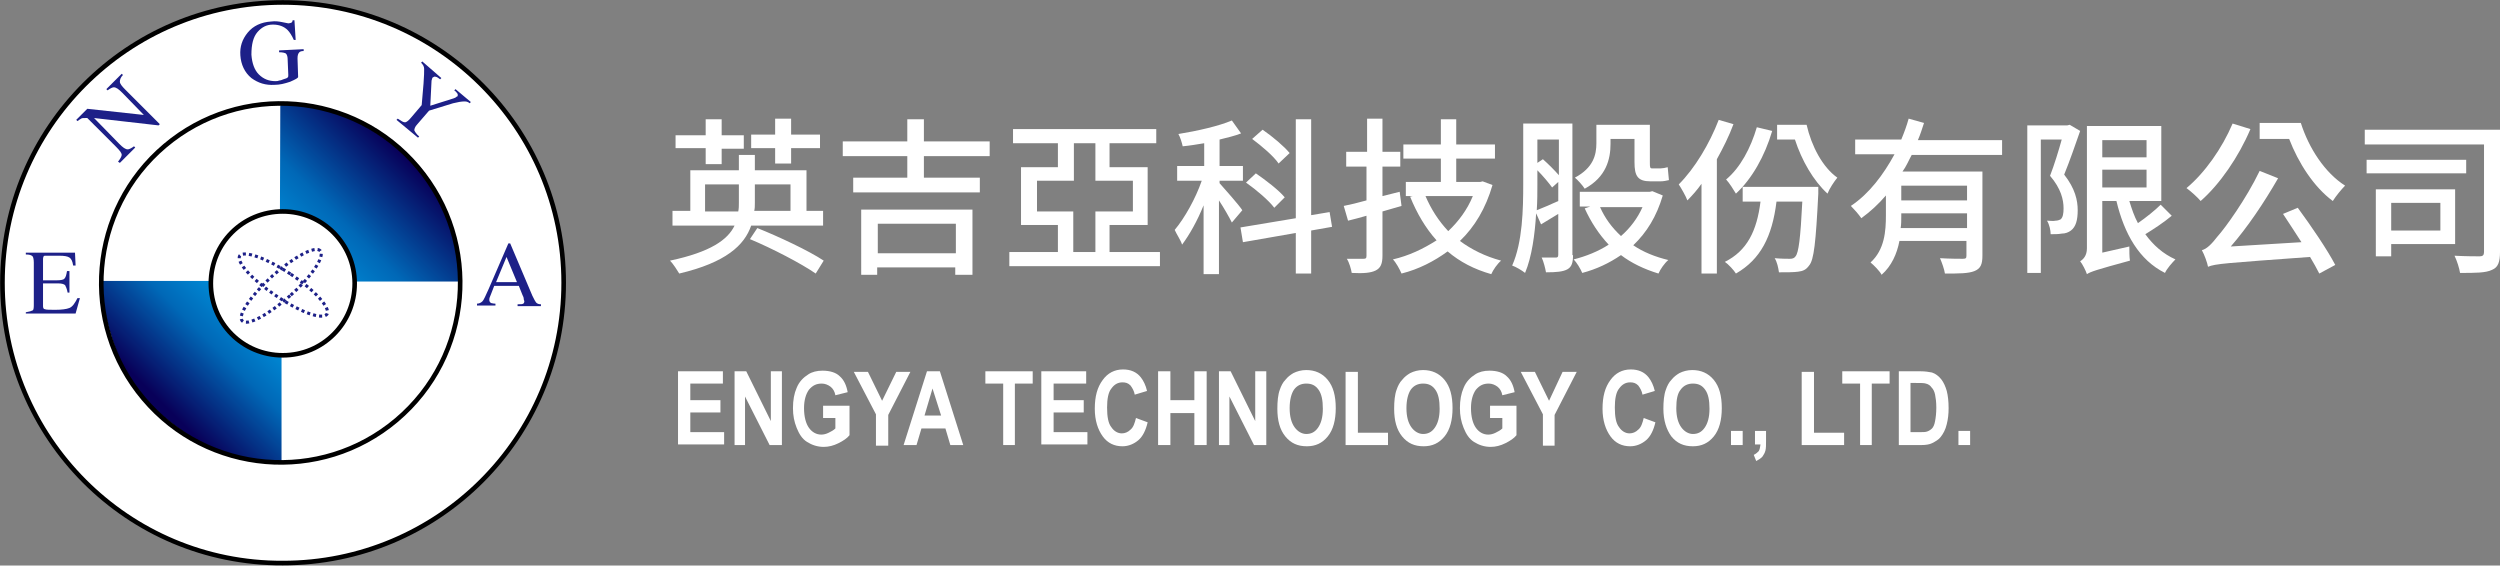 <?xml version="1.0" encoding="utf-8"?>
<!-- Generator: Adobe Illustrator 23.0.5, SVG Export Plug-In . SVG Version: 6.00 Build 0)  -->
<svg version="1.1" id="圖層_1" xmlns="http://www.w3.org/2000/svg" xmlns:xlink="http://www.w3.org/1999/xlink" x="0px" y="0px"
	 viewBox="0 0 406.7 92" style="enable-background:new 0 0 406.7 92;" xml:space="preserve">
<rect x="0" y="0" width="406.7" height="92" fill="#808080" stroke="none"/>
<style type="text/css">
	.st0{fill:#FFFFFF;stroke:#000000;stroke-width:0.75;}
	.st1{fill:#1D2088;}
	.st2{fill:url(#SVGID_1_);}
	.st3{fill:url(#SVGID_2_);}
	.st4{fill:none;stroke:#000000;stroke-width:0.75;}
	.st5{fill:none;stroke:#1D2088;stroke-width:0.5;stroke-dasharray:0.5;}
	.st6{fill:#FFFFFF;}
</style>
<g>
	<g>
		<path class="st0" d="M91.7,46c0,25.2-20.4,45.6-45.7,45.6C20.8,91.7,0.4,71.2,0.4,46S20.8,0.4,46,0.4C71.2,0.4,91.7,20.8,91.7,46z
			"/>
		<g>
			<path class="st1" d="M19.2,26.3c0.4-0.5,0.6-0.9,0.6-1.1c0-0.3-0.3-0.7-0.9-1.3l-4.7-4.7l-0.3,0c-0.3,0-0.6,0-0.7,0.1
				c-0.2,0.1-0.3,0.2-0.6,0.4l-0.2-0.2l1.8-1.8l9.2,1l-3.5-3.6c-0.6-0.6-1-0.9-1.4-0.9c-0.2,0-0.6,0.2-1,0.5l-0.2-0.2l2.5-2.5
				l0.2,0.2c-0.4,0.4-0.5,0.8-0.5,1.1c0,0.3,0.3,0.7,0.9,1.3l5.6,5.6l-0.2,0.2l-10.5-1.2l4.1,4.2c0.6,0.6,1,0.9,1.4,0.9
				c0.2,0,0.6-0.2,1-0.5l0.2,0.2l-2.5,2.5L19.2,26.3z"/>
			<path class="st1" d="M45.9,3.6c0.6,0.1,0.9,0.2,1,0.2c0.2,0,0.4-0.1,0.5-0.1c0.1-0.1,0.2-0.2,0.2-0.4l0.3,0l0.2,3.2l-0.3,0
				c-0.3-0.7-0.7-1.3-1-1.6C46.2,4.3,45.4,4,44.4,4c-1,0-1.8,0.4-2.5,1.2c-0.7,0.8-1,2-1,3.7c0.1,1.4,0.5,2.5,1.2,3.2
				c0.8,0.8,1.7,1.1,2.7,1.1c0.2,0,0.4,0,0.6-0.1c0.2,0,0.5-0.1,0.7-0.2c0.4-0.1,0.6-0.2,0.7-0.3c0.1-0.1,0.1-0.2,0.1-0.4l-0.1-2.4
				c0-0.6-0.1-0.9-0.3-1.1c-0.2-0.1-0.5-0.2-1.1-0.2l0-0.3L49.4,8l0,0.3c-0.4,0-0.6,0.1-0.7,0.2c-0.2,0.2-0.3,0.5-0.3,1l0.1,3
				c0,0.2-0.4,0.4-1.3,0.8c-0.9,0.3-1.7,0.5-2.5,0.5c-1.5,0.1-2.7-0.3-3.8-1.1c-1.1-0.9-1.7-2.2-1.8-3.7c-0.1-1.4,0.3-2.6,1.2-3.7
				c0.9-1.1,2.2-1.7,3.8-1.8C44.8,3.4,45.4,3.5,45.9,3.6z"/>
			<path class="st1" d="M71.8,12.7l-0.2,0.2c-0.3-0.2-0.5-0.4-0.7-0.4c-0.2-0.1-0.3,0-0.5,0.1c0,0-0.1,0.1-0.1,0.2
				c0,0.1-0.1,0.2-0.1,0.4L70,17.2l3.8-1.2c0.2-0.1,0.3-0.1,0.4-0.2c0.1-0.1,0.1-0.1,0.2-0.1c0.1-0.2,0.1-0.3,0-0.5
				c-0.1-0.1-0.2-0.3-0.5-0.5l0.2-0.2l2.5,2.1l-0.2,0.2c-0.2-0.2-0.5-0.3-0.8-0.3c-0.5,0-1.1,0.1-1.9,0.3l-3.9,1.2l-1.9,2.2
				c-0.4,0.4-0.5,0.8-0.5,1c0.1,0.2,0.3,0.6,0.8,1L68,22.4l-3.5-2.9l0.2-0.2c0.6,0.4,0.9,0.6,1.2,0.6c0.2,0,0.6-0.3,1-0.8l1.7-2
				l0.3-3.5c0.1-1.2,0.1-2,0.1-2.4c0-0.4-0.2-0.7-0.5-1l0.2-0.2L71.8,12.7z"/>
		</g>
		<g>
			<path class="st1" d="M4.2,50.8c0.6-0.1,0.9-0.2,1.1-0.3c0.2-0.1,0.2-0.5,0.2-1.1v-6.7c0-0.5-0.1-0.9-0.2-1
				c-0.2-0.2-0.5-0.3-1.1-0.3v-0.3h8l0.1,2.1h-0.4c-0.1-0.7-0.3-1.1-0.6-1.3c-0.3-0.2-0.8-0.3-1.7-0.3H7.5c-0.2,0-0.4,0-0.4,0.1
				C7,41.9,7,42,7,42.2v3.4h2.3c0.6,0,1.1-0.1,1.2-0.3c0.2-0.2,0.3-0.6,0.4-1.2h0.4v3.5H11c-0.1-0.6-0.3-1-0.4-1.2
				c-0.2-0.2-0.6-0.3-1.2-0.3H7v3.7c0,0.3,0.1,0.5,0.3,0.5c0.2,0.1,0.8,0.1,1.7,0.1c1,0,1.8-0.1,2.3-0.3c0.5-0.2,0.9-0.8,1.3-1.6H13
				l-0.7,2.5H4.2V50.8z"/>
		</g>
		<g>
			<path class="st1" d="M80.6,49.7v-0.3c-0.4,0-0.6-0.1-0.7-0.1c-0.2-0.1-0.3-0.3-0.3-0.5c0-0.1,0-0.3,0.1-0.5
				c0.1-0.2,0.3-0.8,0.7-1.8h4l0.6,1.5c0.1,0.2,0.2,0.4,0.2,0.6c0,0.2,0.1,0.3,0.1,0.4c0,0.2-0.1,0.4-0.2,0.4
				c-0.1,0.1-0.4,0.1-0.9,0.1v0.3h3.8v-0.3c-0.4,0-0.6-0.1-0.8-0.3c-0.1-0.1-0.3-0.5-0.6-1.1L83,39.6h-0.3L79.5,47
				c-0.5,1.1-0.8,1.8-1,2c-0.2,0.2-0.5,0.4-0.9,0.4v0.3H80.6z M80.7,45.9l1.7-4.1l1.7,4.1H80.7z"/>
		</g>
		<linearGradient id="SVGID_1_" gradientUnits="userSpaceOnUse" x1="43.483" y1="47.918" x2="26.085" y2="65.316">
			<stop  offset="0" style="stop-color:#00A0E9"/>
			<stop  offset="0.489" style="stop-color:#0068B7"/>
			<stop  offset="1" style="stop-color:#080059"/>
		</linearGradient>
		<path class="st2" d="M45.7,45.7H16.2c0,0,1.5,14.5,8.4,20.4c5.8,5,9.7,7.6,16.6,8.9c4.5,0.9,4.6,0.1,4.6,0.1V45.7z"/>
		<linearGradient id="SVGID_2_" gradientUnits="userSpaceOnUse" x1="45.825" y1="45.886" x2="66.042" y2="25.67">
			<stop  offset="0" style="stop-color:#00A0E9"/>
			<stop  offset="0.489" style="stop-color:#0068B7"/>
			<stop  offset="1" style="stop-color:#080059"/>
		</linearGradient>
		<path class="st3" d="M45.5,45.8H75c0,0-1.4-14.9-8.6-20.5c-7.2-5.6-12.3-7.8-16.1-8.2c-4.6-0.5-4.7,0.1-4.7,0.1L45.5,45.8z"/>
		<ellipse transform="matrix(0.764 -0.645 0.645 0.764 -18.916 40.36)" class="st4" cx="45.7" cy="46" rx="29.2" ry="29.2"/>
		<path class="st0" d="M57.7,46.1c0,6.5-5.2,11.7-11.7,11.7c-6.5,0-11.7-5.2-11.7-11.7c0-6.5,5.2-11.7,11.7-11.7
			C52.5,34.4,57.7,39.7,57.7,46.1z"/>
		<path class="st5" d="M47.3,44.6c3.9,2.6,6.5,5.5,5.9,6.5c-0.7,1-4.4-0.3-8.3-3c-3.9-2.6-6.5-5.5-5.9-6.5
			C39.7,40.7,43.4,42,47.3,44.6z"/>
		<path class="st5" d="M47.2,48.1c-3.5,3.1-7,5-7.8,4.1c-0.8-0.9,1.4-4.1,4.9-7.3c3.5-3.1,7-5,7.8-4.1C52.9,41.7,50.7,45,47.2,48.1z
			"/>
	</g>
	<g>
		<path class="st6" d="M122.2,36.7c-1.1,3.2-4.1,6-11.7,7.8c-0.3-0.5-1-1.6-1.5-2.1c6.6-1.4,9.4-3.4,10.5-5.7h-10.1v-2.4h2.9v-6.6
			h7.9v-2.5h2.6v2.5h8.4v6.6h2.7v2.4H122.2z M114.8,24.1h-4.9V22h4.9v-2.6h2.6V22h3.6v2.2h-3.6v2.5h-2.6V24.1z M120.1,34.4
			c0.1-0.5,0.1-0.9,0.1-1.4v-3h-5.5v4.4H120.1z M123.2,37.1c3.5,1.4,8.4,3.7,10.8,5.3l-1.3,2.1c-2.3-1.6-7.1-4.1-10.7-5.6
			L123.2,37.1z M126.1,24.1h-3.9v-2.2h3.9v-2.6h2.6v2.6h4.7v2.2h-4.7v2.5h-2.6V24.1z M122.8,30v3c0,0.5,0,0.9-0.1,1.3h5.9V30H122.8z
			"/>
		<path class="st6" d="M150.3,25.4v3.5h9.1v2.4h-20.6v-2.4h8.8v-3.5h-10.5V23h10.5v-3.6h2.7V23H161v2.4H150.3z M140.1,34.1h18.1
			v10.6h-2.8v-1.2h-12.7v1.2h-2.6V34.1z M142.8,36.4v4.8h12.7v-4.8H142.8z"/>
		<path class="st6" d="M188.7,41v2.3h-24.5V41h7.9v-4.4h-6v-9.4h6v-3.9h-7.3V21h23.3v2.3h-7.6v3.9h6.2v9.4h-6.2V41H188.7z
			 M174.6,34.4V41h3.6v-6.6h6.1v-5h-6.1v-6.1h-3.5v6.1h-6v5H174.6z"/>
		<path class="st6" d="M200.4,36.2c-0.4-0.8-1.3-2.4-2.1-3.6v12h-2.5V33.4c-1,2.5-2.3,4.8-3.5,6.4c-0.2-0.7-0.9-1.7-1.2-2.4
			c1.6-1.9,3.4-5.1,4.4-8h-4V27h4.4v-3.7c-1.2,0.2-2.4,0.4-3.5,0.5c-0.1-0.5-0.4-1.5-0.7-2c3.1-0.5,6.6-1.3,8.7-2.2l1.5,2.1
			c-1,0.4-2.3,0.7-3.5,1V27h3.8v2.4h-3.8v0.4c0.8,0.9,3.2,3.6,3.7,4.4L200.4,36.2z M213.3,37.5v7h-2.5v-6.6l-8.6,1.5l-0.4-2.4l9-1.5
			V19.4h2.5V35l3-0.5l0.4,2.4L213.3,37.5z M207.3,33.8c-0.9-1.2-2.9-2.9-4.6-4.1l1.6-1.5c1.6,1.1,3.7,2.7,4.7,3.9L207.3,33.8z
			 M208,26.6c-0.8-1.2-2.7-2.8-4.3-4l1.7-1.5c1.6,1.1,3.5,2.7,4.4,3.8L208,26.6z"/>
		<path class="st6" d="M228,33.5c-1,0.3-2.1,0.6-3.1,0.9v7.2c0,1.3-0.3,2-1.1,2.4c-0.8,0.4-2,0.5-3.9,0.4c-0.1-0.6-0.4-1.7-0.8-2.3
			c1.2,0,2.4,0,2.7,0c0.4,0,0.5-0.1,0.5-0.5v-6.5c-1.1,0.3-2.1,0.6-3,0.8l-0.7-2.4c1-0.2,2.3-0.5,3.7-0.9v-5.5H219v-2.4h3.4v-5.4
			h2.5v5.4h2.9v2.4h-2.9v4.8l2.8-0.7L228,33.5z M242.8,30.1c-1.1,3.8-2.9,6.8-5.3,9.1c1.9,1.4,4.1,2.5,6.7,3.2
			c-0.6,0.5-1.3,1.5-1.6,2.2c-2.8-0.8-5.1-2-7.1-3.7c-2.2,1.6-4.7,2.9-7.5,3.6c-0.3-0.7-0.9-1.8-1.4-2.3c2.6-0.6,4.9-1.7,7.1-3.1
			c-1.8-2-3.2-4.4-4.3-7.1l0.4-0.1h-1.1v-2.3h5.7v-3.8h-6.1v-2.3h6.1v-4.1h2.5v4.1h6.3v2.3h-6.3v3.8h3.9l0.4-0.1L242.8,30.1z
			 M231.9,31.9c0.9,2.1,2.1,4,3.7,5.7c1.7-1.6,3.1-3.5,4-5.7H231.9z"/>
		<path class="st6" d="M255.9,41.5c0,1.2-0.2,1.9-0.9,2.3c-0.7,0.4-1.8,0.5-3.5,0.5c-0.1-0.6-0.4-1.8-0.7-2.4c1,0,2,0,2.3,0
			c0.3,0,0.4-0.1,0.4-0.5v-6.6l-2.8,1.7l-0.8-1.8c-0.2,3.4-0.7,7.1-1.8,9.7c-0.5-0.4-1.5-1-2.1-1.2c1.7-3.8,1.8-9.2,1.8-13.3v-9.8h8
			V41.5z M250.1,30.1c0,1.2,0,2.6-0.1,4.1c1-0.4,2.2-0.9,3.5-1.5v-3.1l-1,0.9c-0.5-0.7-1.5-1.9-2.4-2.8V30.1z M250.1,22.7v3.8
			l0.9-0.6c0.9,0.8,1.9,1.8,2.6,2.6v-5.8H250.1z M270.5,31.8c-1,3.4-2.6,6-4.8,8.1c1.6,1.1,3.6,1.9,5.7,2.4
			c-0.6,0.5-1.3,1.5-1.6,2.2c-2.3-0.7-4.4-1.7-6.1-3c-1.9,1.3-4,2.3-6.3,2.9c-0.3-0.7-0.9-1.7-1.4-2.2c2-0.5,4-1.3,5.7-2.4
			c-1.6-1.7-2.9-3.7-3.9-5.9l0.9-0.3H257v-2.4h11.4l0.4-0.1L270.5,31.8z M262,23.4c0,2.5-0.7,5.4-4.2,7.3c-0.3-0.5-1.2-1.5-1.6-1.8
			c3-1.6,3.5-3.7,3.5-5.6v-3h8.7v6.1c0,0.8,0,1,0.4,1h1.3c0.3,0,0.9-0.1,1.2-0.2l0.2,2.1c-0.4,0.1-0.9,0.2-1.4,0.2h-1.6
			c-2.1,0-2.6-0.9-2.6-3.1v-3.8H262V23.4z M260.3,33.7c0.8,1.8,1.9,3.3,3.4,4.7c1.5-1.3,2.7-2.9,3.5-4.7H260.3z"/>
		<path class="st6" d="M282,20.2c-0.7,1.9-1.7,3.9-2.7,5.7v18.6h-2.5V29.9c-0.7,1-1.5,1.9-2.3,2.7c-0.2-0.6-1-2-1.4-2.6
			c2.6-2.6,5-6.6,6.5-10.5L282,20.2z M295.8,30.4c0,0,0,0.7,0,1.1c-0.4,7.9-0.7,10.8-1.5,11.7c-0.5,0.7-1,0.9-1.8,1
			c-0.7,0.1-1.9,0.1-3.1,0.1c-0.1-0.7-0.3-1.7-0.7-2.3c1.1,0.1,2.1,0.1,2.5,0.1c0.4,0,0.7-0.1,0.9-0.4c0.5-0.6,0.8-2.9,1.1-8.9h-4.2
			c-0.7,5.7-2.6,9.4-6.6,11.7c-0.3-0.5-1.2-1.5-1.8-1.9c3.6-1.8,5.2-5,5.8-9.8h-2.9v-2.4H295.8z M288.3,21.3
			c-1.2,4.1-3.3,7.8-5.9,10.2c-0.3-0.5-1.1-1.8-1.6-2.3c2.3-1.9,4-5.1,5-8.5L288.3,21.3z M293.9,20.3c0.8,3.5,2.6,6.9,5,8.6
			c-0.5,0.6-1.3,1.8-1.6,2.6c-2.3-2.1-4.2-5.4-5.3-8.8h-2.9v-2.4H293.9z"/>
		<path class="st6" d="M311,25.2c-0.5,0.9-0.9,1.9-1.5,2.7h13v13.7c0,1.4-0.3,2.1-1.3,2.5c-1,0.4-2.5,0.4-4.8,0.4
			c-0.1-0.7-0.5-1.8-0.8-2.5c1.6,0.1,3.3,0.1,3.7,0.1c0.5,0,0.6-0.1,0.6-0.5v-2.4H309c-0.4,2.1-1.3,4.1-2.9,5.5
			c-0.3-0.6-1.3-1.6-1.8-2c2.3-2.1,2.5-5.1,2.5-7.7v-3.2c-1.2,1.4-2.5,2.6-4,3.7c-0.4-0.6-1.2-1.5-1.7-2c3-2,5.3-5.1,7.1-8.4h-6.4
			v-2.4h7.5c0.5-1.2,0.9-2.3,1.2-3.4L313,20c-0.3,0.9-0.6,1.9-1,2.8h13.7v2.4H311z M320,37.1v-2.4h-10.7v0.5c0,0.6,0,1.3-0.1,1.9
			H320z M320,30.2h-10.7v2.4H320V30.2z"/>
		<path class="st6" d="M338.4,21.3c-0.8,2.3-1.7,4.9-2.6,7.1c1.8,2.3,2.2,4.2,2.2,5.8c0,1.6-0.3,2.7-1.1,3.3
			c-0.4,0.3-0.9,0.5-1.5,0.5c-0.5,0.1-1.2,0.1-1.8,0.1c0-0.6-0.2-1.6-0.6-2.2c0.6,0,1,0.1,1.4,0c0.3,0,0.6-0.1,0.8-0.2
			c0.4-0.3,0.5-1,0.5-1.8c0-1.4-0.4-3.2-2.2-5.3c0.7-1.8,1.4-4.1,1.9-5.9h-3.4v21.7h-2.2v-24h6.5l0.4-0.1L338.4,21.3z M353.3,35.1
			c-1.3,1.1-3,2.2-4.3,3c1.3,1.8,2.9,3.2,4.9,4.1c-0.5,0.5-1.4,1.5-1.7,2.2c-4.2-2.1-6.6-6.3-7.9-11.7H342v8.4l4.4-1
			c0,0.7,0,1.7,0.1,2.3c-5.5,1.5-6.4,1.8-7,2.2c-0.2-0.6-0.7-1.6-1.1-2.1c0.5-0.3,1.1-0.9,1.1-2.1V20.5h12.1v12.2h-5.2
			c0.4,1.3,0.8,2.5,1.4,3.6c1.3-0.9,2.8-2.1,3.7-3L353.3,35.1z M342,22.8v2.8h7.2v-2.8H342z M342,30.5h7.2v-2.9H342V30.5z"/>
		<path class="st6" d="M366.1,21c-1.9,4.5-5,9-8.1,11.7c-0.4-0.5-1.6-1.6-2.3-2.1c3-2.5,5.8-6.5,7.5-10.5L366.1,21z M373.8,33.8
			c2.2,3,4.8,6.8,6.1,9.3l-2.6,1.4c-0.4-0.8-0.9-1.7-1.5-2.7c-13.7,1-15.4,1.1-16.6,1.6c-0.1-0.6-0.6-2-1-2.7c0.8-0.2,1.6-1,2.6-2.3
			c1.1-1.2,4.6-6,6.8-10.6l3,1.2c-2.3,4-5,8-7.7,11.1l11.5-0.7c-1-1.6-2.1-3.2-3-4.6L373.8,33.8z M374.3,20
			c1.3,4.1,3.9,8.1,7.2,10.2c-0.6,0.6-1.5,1.7-2,2.5c-3.1-2.3-5.6-6.2-7.1-10.1h-4.8V20H374.3z"/>
		<path class="st6" d="M406.7,41c0,1.6-0.3,2.5-1.3,2.9c-1,0.5-2.7,0.5-5.2,0.5c-0.1-0.7-0.5-2-0.9-2.8c1.8,0.1,3.6,0.1,4.1,0.1
			s0.7-0.2,0.7-0.7V23.5h-19.4v-2.4h22V41z M401.2,28.2h-16.2V26h16.2V28.2z M389,39.7v2h-2.5V30.8h12.9v8.9H389z M389,33v4.5h8V33
			H389z"/>
	</g>
	<g>
		<path class="st6" d="M110.3,72.4v-12h7.3v2h-5.3v2.7h4.9v2h-4.9v3.2h5.5v2H110.3z"/>
		<path class="st6" d="M119.5,72.4v-12h1.9l4,8.1v-8.1h1.8v12h-2l-4-7.9v7.9H119.5z"/>
		<path class="st6" d="M133.9,68v-2h4.3v4.8c-0.4,0.5-1,0.9-1.8,1.3c-0.8,0.4-1.6,0.6-2.4,0.6c-1,0-1.9-0.3-2.7-0.8
			c-0.8-0.5-1.3-1.3-1.7-2.3c-0.4-1-0.6-2-0.6-3.2c0-1.3,0.2-2.4,0.6-3.3c0.4-1,1.1-1.7,1.9-2.2c0.6-0.4,1.4-0.6,2.3-0.6
			c1.2,0,2.2,0.3,2.8,0.9c0.7,0.6,1.1,1.5,1.3,2.6l-2,0.5c-0.1-0.6-0.4-1.1-0.8-1.4c-0.4-0.3-0.9-0.5-1.4-0.5c-0.9,0-1.5,0.3-2.1,1
			c-0.5,0.7-0.8,1.7-0.8,3c0,1.4,0.3,2.5,0.8,3.2c0.5,0.7,1.2,1.1,2,1.1c0.4,0,0.8-0.1,1.2-0.3c0.4-0.2,0.8-0.4,1.1-0.7V68H133.9z"
			/>
		<path class="st6" d="M142.5,72.4v-5l-3.6-6.9h2.3l2.3,4.7l2.3-4.7h2.3l-3.6,7v5H142.5z"/>
		<path class="st6" d="M156.7,72.4h-2.1l-0.8-2.7h-3.9l-0.8,2.7h-2.1l3.8-12h2.1L156.7,72.4z M153.1,67.6l-1.4-4.4l-1.3,4.4H153.1z"
			/>
		<path class="st6" d="M163.2,72.4v-10h-2.9v-2h7.7v2h-2.9v10H163.2z"/>
		<path class="st6" d="M169.4,72.4v-12h7.3v2h-5.3v2.7h4.9v2h-4.9v3.2h5.5v2H169.4z"/>
		<path class="st6" d="M184.8,68l1.9,0.7c-0.3,1.3-0.8,2.3-1.5,2.9c-0.7,0.6-1.6,1-2.6,1c-1.3,0-2.4-0.5-3.2-1.6
			c-0.8-1.1-1.3-2.6-1.3-4.5c0-2,0.4-3.5,1.3-4.7c0.8-1.1,1.9-1.7,3.3-1.7c1.2,0,2.2,0.4,2.9,1.3c0.4,0.5,0.8,1.3,1,2.2l-2,0.6
			c-0.1-0.6-0.4-1.1-0.7-1.5c-0.4-0.4-0.8-0.5-1.3-0.5c-0.7,0-1.3,0.3-1.8,1c-0.5,0.6-0.7,1.7-0.7,3.1c0,1.5,0.2,2.6,0.7,3.2
			c0.4,0.6,1,1,1.7,1c0.5,0,1-0.2,1.4-0.6C184.4,69.5,184.6,68.8,184.8,68z"/>
		<path class="st6" d="M188.4,72.4v-12h2v4.7h3.9v-4.7h2v12h-2v-5.2h-3.9v5.2H188.4z"/>
		<path class="st6" d="M198.3,72.4v-12h1.9l4,8.1v-8.1h1.8v12h-2l-4-7.9v7.9H198.3z"/>
		<path class="st6" d="M207.8,66.5c0-1.2,0.1-2.3,0.4-3.1c0.2-0.6,0.5-1.2,0.9-1.6c0.4-0.5,0.8-0.8,1.3-1.1c0.6-0.3,1.3-0.5,2.1-0.5
			c1.4,0,2.6,0.5,3.5,1.6c0.9,1.1,1.3,2.6,1.3,4.6c0,1.9-0.4,3.5-1.3,4.6c-0.9,1.1-2,1.6-3.4,1.6c-1.5,0-2.6-0.5-3.5-1.6
			C208.2,69.9,207.8,68.4,207.8,66.5z M209.8,66.4c0,1.4,0.3,2.4,0.8,3.1c0.5,0.7,1.2,1.1,1.9,1.1c0.8,0,1.4-0.3,1.9-1
			c0.5-0.7,0.8-1.7,0.8-3.1c0-1.4-0.2-2.4-0.7-3.1c-0.5-0.7-1.1-1-2-1c-0.8,0-1.5,0.3-2,1C210.1,64,209.8,65,209.8,66.4z"/>
		<path class="st6" d="M218.9,72.4V60.5h2v9.9h4.9v2H218.9z"/>
		<path class="st6" d="M226.8,66.5c0-1.2,0.1-2.3,0.4-3.1c0.2-0.6,0.5-1.2,0.9-1.6c0.4-0.5,0.8-0.8,1.3-1.1c0.6-0.3,1.3-0.5,2.1-0.5
			c1.4,0,2.6,0.5,3.5,1.6c0.9,1.1,1.3,2.6,1.3,4.6c0,1.9-0.4,3.5-1.3,4.6c-0.9,1.1-2,1.6-3.4,1.6c-1.5,0-2.6-0.5-3.5-1.6
			C227.2,69.9,226.8,68.4,226.8,66.5z M228.8,66.4c0,1.4,0.3,2.4,0.8,3.1c0.5,0.7,1.2,1.1,1.9,1.1c0.8,0,1.4-0.3,1.9-1
			c0.5-0.7,0.8-1.7,0.8-3.1c0-1.4-0.2-2.4-0.7-3.1c-0.5-0.7-1.1-1-2-1c-0.8,0-1.5,0.3-2,1C229.1,64,228.8,65,228.8,66.4z"/>
		<path class="st6" d="M242.4,68v-2h4.3v4.8c-0.4,0.5-1,0.9-1.8,1.3c-0.8,0.4-1.6,0.6-2.4,0.6c-1,0-1.9-0.3-2.7-0.8
			c-0.8-0.5-1.3-1.3-1.7-2.3c-0.4-1-0.6-2-0.6-3.2c0-1.3,0.2-2.4,0.6-3.3c0.4-1,1.1-1.7,1.9-2.2c0.6-0.4,1.4-0.6,2.3-0.6
			c1.2,0,2.2,0.3,2.8,0.9c0.7,0.6,1.1,1.5,1.3,2.6l-2,0.5c-0.1-0.6-0.4-1.1-0.8-1.4c-0.4-0.3-0.9-0.5-1.4-0.5c-0.9,0-1.5,0.3-2.1,1
			c-0.5,0.7-0.8,1.7-0.8,3c0,1.4,0.3,2.5,0.8,3.2c0.5,0.7,1.2,1.1,2,1.1c0.4,0,0.8-0.1,1.2-0.3c0.4-0.2,0.8-0.4,1.1-0.7V68H242.4z"
			/>
		<path class="st6" d="M251,72.4v-5l-3.6-6.9h2.3l2.3,4.7l2.2-4.7h2.3l-3.6,7v5H251z"/>
		<path class="st6" d="M267.4,68l1.9,0.7c-0.3,1.3-0.8,2.3-1.5,2.9c-0.7,0.6-1.6,1-2.6,1c-1.3,0-2.4-0.5-3.2-1.6
			c-0.8-1.1-1.3-2.6-1.3-4.5c0-2,0.4-3.5,1.3-4.7c0.8-1.1,1.9-1.7,3.3-1.7c1.2,0,2.2,0.4,2.9,1.3c0.4,0.5,0.8,1.3,1,2.2l-2,0.6
			c-0.1-0.6-0.4-1.1-0.7-1.5c-0.4-0.4-0.8-0.5-1.3-0.5c-0.7,0-1.3,0.3-1.8,1c-0.5,0.6-0.7,1.7-0.7,3.1c0,1.5,0.2,2.6,0.7,3.2
			c0.4,0.6,1,1,1.7,1c0.5,0,1-0.2,1.4-0.6C267,69.5,267.2,68.8,267.4,68z"/>
		<path class="st6" d="M270.6,66.5c0-1.2,0.1-2.3,0.4-3.1c0.2-0.6,0.5-1.2,0.9-1.6c0.4-0.5,0.8-0.8,1.3-1.1c0.6-0.3,1.3-0.5,2.1-0.5
			c1.4,0,2.6,0.5,3.5,1.6c0.9,1.1,1.3,2.6,1.3,4.6c0,1.9-0.4,3.5-1.3,4.6c-0.9,1.1-2,1.6-3.4,1.6c-1.5,0-2.6-0.5-3.5-1.6
			C271.1,69.9,270.6,68.4,270.6,66.5z M272.7,66.4c0,1.4,0.3,2.4,0.8,3.1c0.5,0.7,1.2,1.1,1.9,1.1c0.8,0,1.4-0.3,1.9-1
			c0.5-0.7,0.8-1.7,0.8-3.1c0-1.4-0.2-2.4-0.7-3.1c-0.5-0.7-1.1-1-2-1c-0.8,0-1.5,0.3-2,1C272.9,64,272.7,65,272.7,66.4z"/>
		<path class="st6" d="M281.6,72.4v-2.3h1.9v2.3H281.6z"/>
		<path class="st6" d="M285.4,70.1h1.9v1.6c0,0.7,0,1.2-0.1,1.6c-0.1,0.4-0.3,0.7-0.5,1c-0.3,0.3-0.6,0.5-1,0.7l-0.4-1
			c0.4-0.2,0.6-0.4,0.8-0.6c0.2-0.3,0.2-0.6,0.3-1.1h-0.9V70.1z"/>
		<path class="st6" d="M293.1,72.4V60.5h2v9.9h4.9v2H293.1z"/>
		<path class="st6" d="M302.6,72.4v-10h-2.9v-2h7.7v2h-2.9v10H302.6z"/>
		<path class="st6" d="M308.8,60.4h3.6c0.8,0,1.4,0.1,1.9,0.2c0.6,0.2,1.1,0.6,1.5,1.1c0.4,0.5,0.7,1.2,0.9,1.9
			c0.2,0.8,0.3,1.7,0.3,2.8c0,1-0.1,1.8-0.3,2.6c-0.2,0.9-0.6,1.6-1,2.1c-0.3,0.4-0.8,0.7-1.4,1c-0.4,0.2-1,0.3-1.7,0.3h-3.7V60.4z
			 M310.8,62.4v7.9h1.5c0.6,0,0.9,0,1.2-0.1c0.3-0.1,0.6-0.3,0.8-0.5c0.2-0.2,0.4-0.6,0.5-1.2c0.1-0.5,0.2-1.3,0.2-2.2
			c0-0.9-0.1-1.6-0.2-2.1c-0.1-0.5-0.3-0.9-0.6-1.2c-0.2-0.3-0.5-0.5-0.9-0.6c-0.3-0.1-0.8-0.1-1.6-0.1H310.8z"/>
		<path class="st6" d="M318.6,72.4v-2.3h1.9v2.3H318.6z"/>
	</g>
</g>
</svg>
